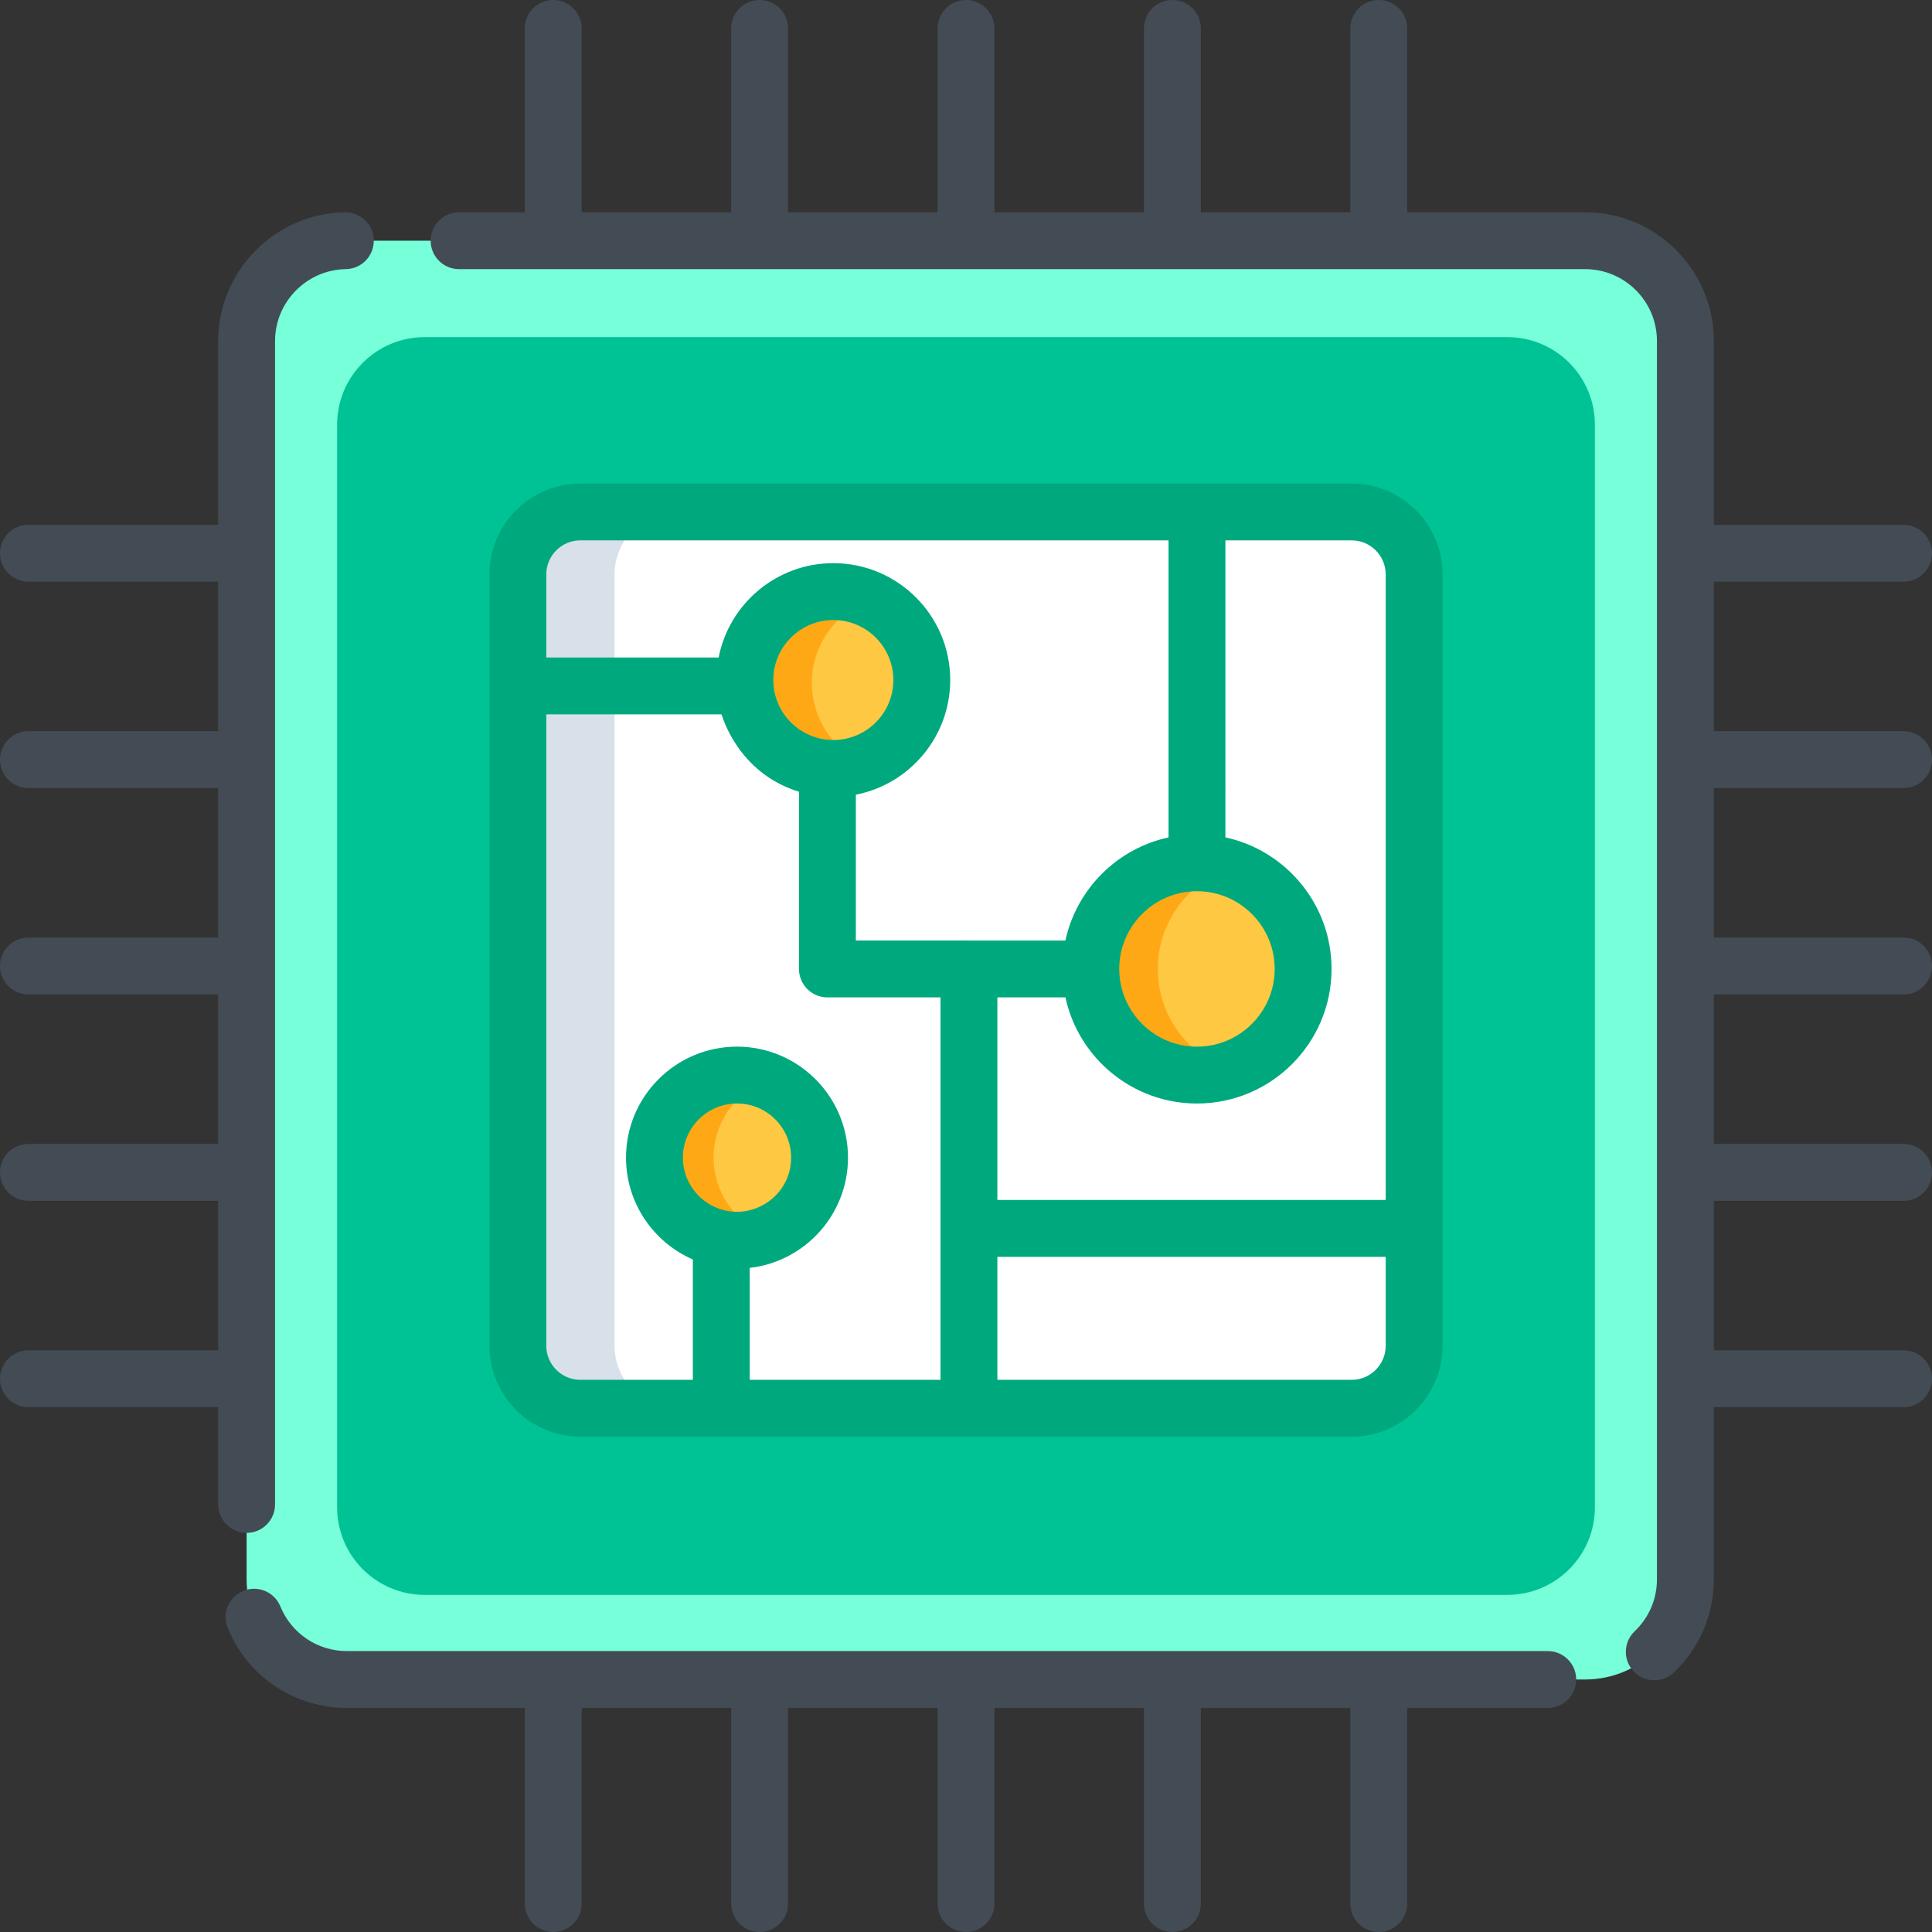 <?xml version="1.0" encoding="iso-8859-1"?>
<!-- Generator: Adobe Illustrator 19.0.0, SVG Export Plug-In . SVG Version: 6.00 Build 0)  -->
<svg version="1.1" id="Capa_1" xmlns="http://www.w3.org/2000/svg" xmlns:xlink="http://www.w3.org/1999/xlink" x="0px" y="0px"
	 viewBox="0 0 512 512" style="enable-background:new 0 0 512 512;" xml:space="preserve">
<rect x="0" y="0" width="512" height="512" fill="#333333" stroke="none"/>
<path style="fill:#76FFD9;" d="M446.645,90.358v328.16c0,14.671-11.894,26.565-26.565,26.565H91.92
	c-14.671,0-26.565-11.894-26.565-26.565V90.358c0-14.671,11.894-26.565,26.565-26.565h328.16
	C434.751,63.793,446.645,75.685,446.645,90.358z"/>
<path style="fill:#00C395;" d="M422.664,112.559V399.44c0,12.826-10.398,23.223-23.223,23.223H112.559
	c-12.826,0-23.223-10.398-23.223-23.223V112.559c0-12.826,10.398-23.223,23.223-23.223H399.44
	C412.266,89.336,422.664,99.734,422.664,112.559z"/>
<path style="fill:#D8E0EA;" d="M374.759,152.223v204.429c0,9.134-7.405,16.549-16.549,16.549H153.79
	c-9.144,0-16.549-7.416-16.549-16.549V152.223c0-9.144,7.405-16.549,16.549-16.549h204.419
	C367.353,135.674,374.759,143.079,374.759,152.223z"/>
<path style="fill:#FFFFFF;" d="M374.759,152.223v204.429c0,9.134-7.405,16.549-16.549,16.549H179.413
	c-9.144,0-16.549-7.416-16.549-16.549V152.223c0-9.144,7.405-16.549,16.549-16.549h178.796
	C367.353,135.674,374.759,143.079,374.759,152.223z"/>
<g>
	<path style="fill:#FFA816;" d="M244.284,180.991c0,9.797-6.019,18.197-14.56,21.694c-2.743,1.125-5.737,1.748-8.883,1.748
		c-12.952,0-23.442-10.5-23.442-23.442s10.49-23.442,23.442-23.442c3.145,0,6.139,0.623,8.883,1.748
		C238.265,162.794,244.284,171.194,244.284,180.991z"/>
	<path style="fill:#FFA816;" d="M215.114,306.783c0,8.923-5.336,16.599-13.002,20.006c-2.713,1.206-5.717,1.879-8.883,1.879
		c-12.078,0-21.875-9.797-21.875-21.885c0-12.078,9.797-21.875,21.875-21.875c3.165,0,6.17,0.673,8.883,1.879
		C209.779,290.194,215.114,297.871,215.114,306.783z"/>
	<path style="fill:#FFA816;" d="M345.338,256.784c0,12.43-8.069,22.98-19.252,26.688c-2.783,0.934-5.768,1.437-8.872,1.437
		c-15.534,0-28.135-12.59-28.135-28.125s12.6-28.135,28.135-28.135c3.105,0,6.089,0.502,8.872,1.437
		C337.269,233.794,345.338,244.354,345.338,256.784z"/>
</g>
<g>
	<path style="fill:#FFC843;" d="M244.284,180.991c0,9.797-6.019,18.197-14.56,21.694c-8.551-3.487-14.57-11.897-14.57-21.694
		s6.019-18.207,14.57-21.694C238.265,162.794,244.284,171.194,244.284,180.991z"/>
	<path style="fill:#FFC843;" d="M215.114,306.783c0,8.923-5.336,16.599-13.002,20.006c-7.657-3.406-13.002-11.083-13.002-20.006
		s5.346-16.589,13.002-19.996C209.779,290.194,215.114,297.871,215.114,306.783z"/>
	<path style="fill:#FFC843;" d="M345.338,256.784c0,12.43-8.069,22.98-19.252,26.688c-11.184-3.708-19.252-14.258-19.252-26.688
		c0-12.43,8.069-22.99,19.252-26.698C337.269,233.794,345.338,244.354,345.338,256.784z"/>
</g>
<g>
	<path style="fill:#434C54;" d="M65.357,406.229c4.16,0,7.536-3.376,7.536-7.536V90.357c0-10.34,8.4-18.87,18.74-19.031
		c4.16-0.06,7.486-3.477,7.416-7.647c-0.06-4.12-3.416-7.416-7.526-7.416h-0.121c-18.519,0.271-33.581,15.565-33.581,34.093v48.72
		H7.536c-4.162,0-7.536,3.374-7.536,7.536c0,4.162,3.374,7.536,7.536,7.536h50.285v39.622H7.536c-4.162,0-7.536,3.374-7.536,7.536
		c0,4.162,3.374,7.536,7.536,7.536h50.285v39.621H7.536C3.374,248.464,0,251.838,0,256c0,4.162,3.374,7.536,7.536,7.536h50.285
		v39.621H7.536c-4.162,0-7.536,3.374-7.536,7.536c0,4.162,3.374,7.536,7.536,7.536h50.285v39.622H7.536
		c-4.162,0-7.536,3.374-7.536,7.536c0,4.162,3.374,7.536,7.536,7.536h50.285v25.77C57.821,402.853,61.197,406.229,65.357,406.229z"
		/>
	<path style="fill:#434C54;" d="M410.168,437.549H91.924c-7.767,0-14.68-4.642-17.624-11.827c-1.578-3.858-5.969-5.697-9.827-4.12
		c-3.858,1.578-5.697,5.979-4.12,9.827c5.265,12.872,17.655,21.191,31.571,21.191h47.153v51.842c0,4.162,3.374,7.536,7.536,7.536
		c4.162,0,7.536-3.374,7.536-7.536v-51.842h39.622v51.842c0,4.162,3.374,7.536,7.536,7.536c4.162,0,7.536-3.374,7.536-7.536v-51.842
		h39.621v51.842c0,4.162,3.374,7.536,7.536,7.536c4.162,0,7.536-3.374,7.536-7.536v-51.842h39.621v51.842
		c0,4.162,3.374,7.536,7.536,7.536c4.162,0,7.536-3.374,7.536-7.536v-51.842h39.622v51.842c0,4.162,3.374,7.536,7.536,7.536
		c4.162,0,7.536-3.374,7.536-7.536v-51.842h37.245c4.16,0,7.536-3.376,7.536-7.536C417.704,440.916,414.328,437.549,410.168,437.549
		z"/>
</g>
<path style="fill:#00A97D;" d="M358.209,380.737c13.284,0,24.085-10.802,24.085-24.085V152.223
	c0-13.284-10.802-24.085-24.085-24.085H153.79c-13.284,0-24.085,10.802-24.085,24.085v204.429c0,13.284,10.802,24.085,24.085,24.085
	H358.209z M188.296,319.283c-4.371-2.452-7.325-7.144-7.325-12.5c0-7.908,6.441-14.339,14.349-14.339s14.339,6.431,14.339,14.339
	C209.658,317.741,197.806,324.659,188.296,319.283z M367.223,356.652c0,4.964-4.039,9.013-9.013,9.013h-93.892v-32.59h102.905
	V356.652z M324.747,143.21h33.462c4.974,0,9.013,4.039,9.013,9.013v165.78H264.318V264.32h18.028
	c3.467,16.057,17.785,28.125,34.867,28.125c19.664,0,35.661-15.997,35.661-35.661c0-17.082-12.068-31.4-28.125-34.867
	c0,0-0.001,0-0.002,0V143.21z M337.802,256.784c0,11.354-9.234,20.589-20.589,20.589c-11.436,0-20.599-9.325-20.599-20.589
	c0-11.285,9.188-20.599,20.599-20.599C328.568,236.185,337.802,245.429,337.802,256.784z M144.777,152.223
	c0-4.974,4.039-9.013,9.013-9.013h155.885v78.707c-13.624,2.944-24.386,13.706-27.329,27.331H226.81v-38.645
	c14.238-2.783,25.01-15.354,25.01-30.396c0-17.072-13.897-30.968-30.978-30.968c-15.042,0-27.611,10.771-30.396,24.999h-45.669
	L144.777,152.223L144.777,152.223z M220.842,196.113c-8.715,0-15.906-7.088-15.906-15.906c0-8.762,7.134-15.896,15.906-15.896
	s15.906,7.134,15.906,15.896C236.748,189.055,229.544,196.113,220.842,196.113z M144.777,356.652V189.31h46.452
	c0.064,0.105,4.114,15.471,20.508,20.509v46.965c0,4.16,3.376,7.536,7.536,7.536h29.972v101.345h-50.56v-29.662
	c14.64-1.668,26.045-14.138,26.045-29.22c0-16.218-13.193-29.411-29.411-29.411c-16.228,0-29.421,13.193-29.421,29.411
	c0,12.058,7.295,22.458,17.715,26.989v31.893h-29.823C148.817,365.665,144.777,361.616,144.777,356.652z"/>
<path style="fill:#434C54;" d="M504.464,208.843c4.162,0,7.536-3.374,7.536-7.536c0-4.162-3.374-7.536-7.536-7.536h-50.285v-39.622
	h50.285c4.162,0,7.536-3.374,7.536-7.536c0-4.162-3.374-7.536-7.536-7.536h-50.285v-48.72c0-18.8-15.293-34.103-34.103-34.103
	h-47.153V7.536c0-4.162-3.374-7.536-7.536-7.536c-4.162,0-7.536,3.374-7.536,7.536v48.717h-39.622V7.536
	c0-4.162-3.374-7.536-7.536-7.536c-4.162,0-7.536,3.374-7.536,7.536v48.717h-39.621V7.536C263.536,3.374,260.162,0,256,0
	c-4.162,0-7.536,3.374-7.536,7.536v48.717h-39.621V7.536c0-4.162-3.374-7.536-7.536-7.536c-4.162,0-7.536,3.374-7.536,7.536v48.717
	h-39.622V7.536c0-4.162-3.374-7.536-7.536-7.536c-4.162,0-7.536,3.374-7.536,7.536v48.717h-17.41c-4.17,0-7.536,3.376-7.536,7.536
	s3.366,7.536,7.536,7.536c39.477,0,266.815,0,298.409,0c10.5,0,19.031,8.541,19.031,19.031v328.162
	c0,5.255-2.09,10.149-5.898,13.776c-3.014,2.874-3.135,7.647-0.261,10.651c1.487,1.557,3.467,2.341,5.456,2.341
	c1.869,0,3.738-0.693,5.205-2.08c6.813-6.501,10.571-15.273,10.571-24.688v-45.595h50.285c4.162,0,7.536-3.374,7.536-7.536
	c0-4.162-3.374-7.536-7.536-7.536h-50.285v-39.622h50.285c4.162,0,7.536-3.374,7.536-7.536c0-4.162-3.374-7.536-7.536-7.536h-50.285
	v-39.621h50.285c4.162,0,7.536-3.374,7.536-7.536c0-4.162-3.374-7.536-7.536-7.536h-50.285v-39.621L504.464,208.843L504.464,208.843
	z"/>
<g>
</g>
<g>
</g>
<g>
</g>
<g>
</g>
<g>
</g>
<g>
</g>
<g>
</g>
<g>
</g>
<g>
</g>
<g>
</g>
<g>
</g>
<g>
</g>
<g>
</g>
<g>
</g>
<g>
</g>
</svg>

